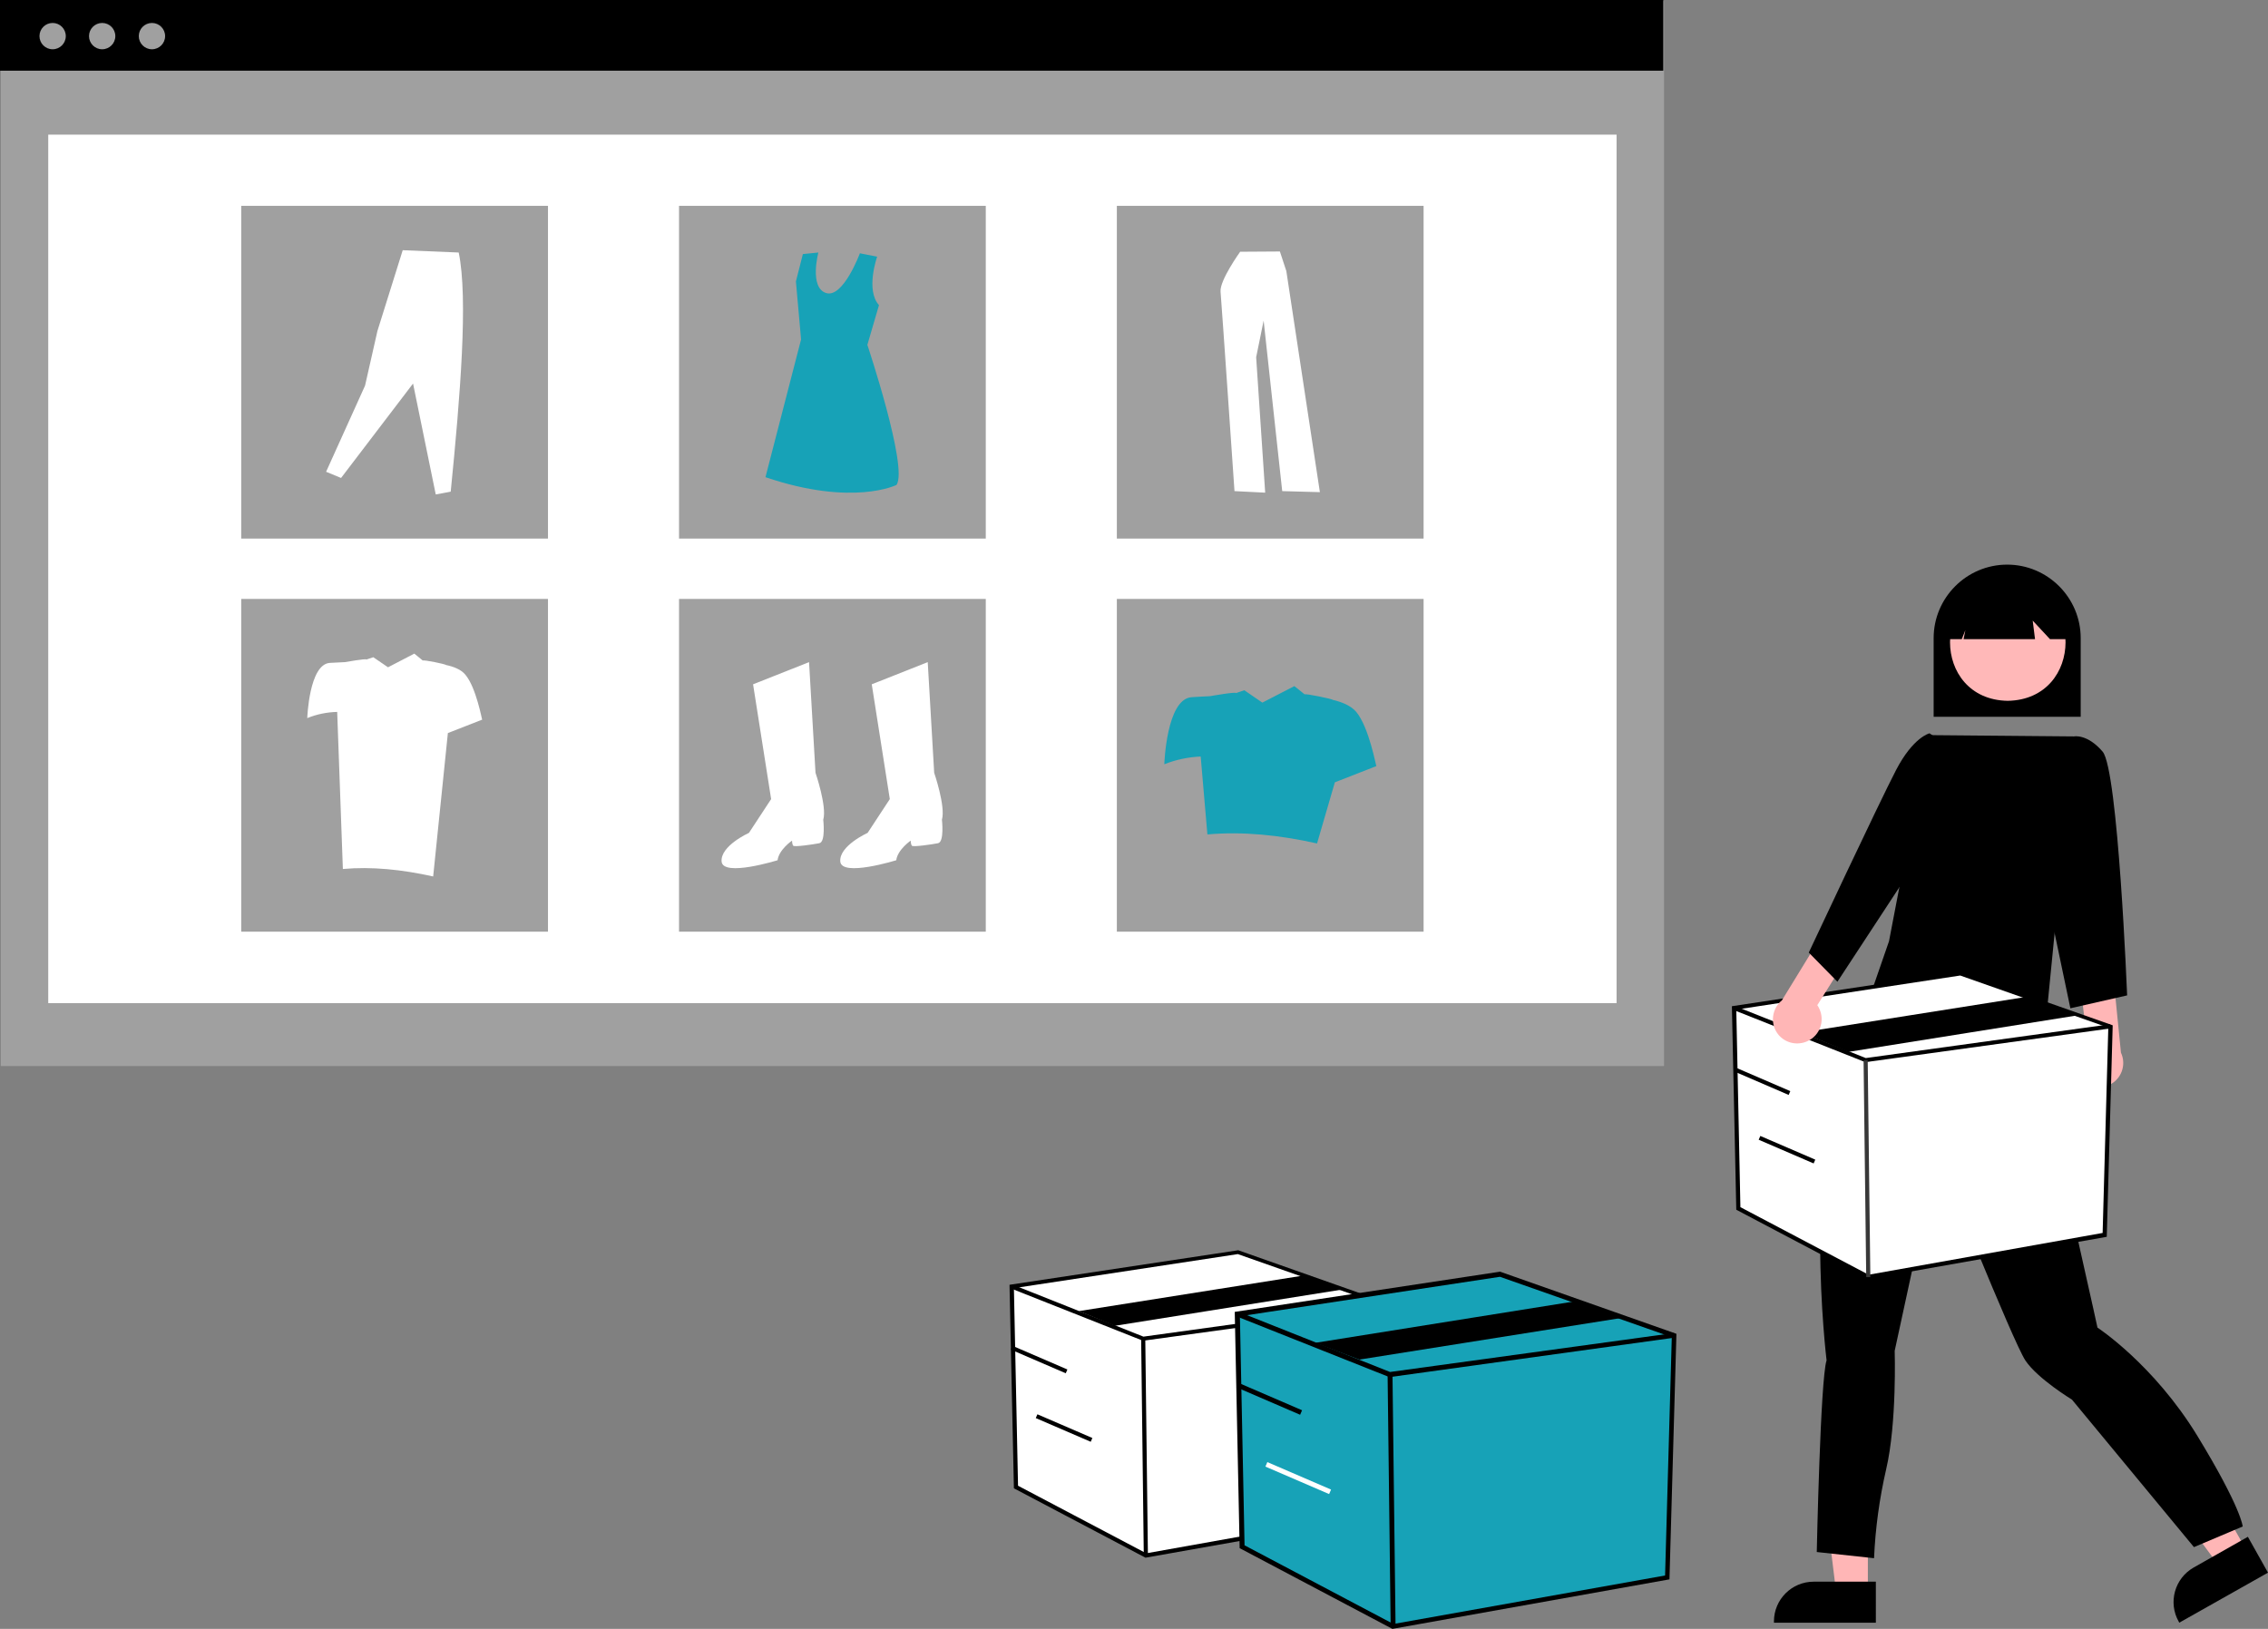 <?xml version="1.0" encoding="utf-8"?>
<!-- Generator: Adobe Illustrator 25.0.0, SVG Export Plug-In . SVG Version: 6.00 Build 0)  -->
<svg version="1.1" id="Layer_1" xmlns="http://www.w3.org/2000/svg" xmlns:xlink="http://www.w3.org/1999/xlink" x="0px" y="0px"
	 viewBox="0 0 879.1 631.5" style="enable-background:new 0 0 879.1 631.5;" xml:space="preserve">
<rect x="0" y="0" width="879.1" height="631.5" fill="#808080" stroke="none"/>
<style type="text/css">
	.st0{fill:#A0A0A0;}
	.st1{fill:#FFFFFF;}
	.st2{fill:#17A2B7;}
	.st3{fill:#FFB6B6;}
	.st4{fill:#FFB8B8;}
	.st5{fill:#383838;}
	.st6{fill:#E6E6E6;}
	.st7{opacity:0.15;enable-background:new    ;}
	.st8{fill:#2F2E41;}
</style>
<rect id="b93b1ef9-49b5-4354-905b-d9dddde45a10" x="0.3" y="0.4" class="st0" width="644.7" height="412.9"/>
<rect id="ef7485f9-8ecd-46d9-949e-abdd8aa9e360" x="18.7" y="52.2" class="st1" width="607.9" height="336.7"/>
<rect id="b4c2a7ec-beab-40bc-b587-23a202562f78" width="644.7" height="27.4"/>
<circle id="bd6d3ebf-cb6f-4fcb-b7cd-ad5a287d3324" class="st0" cx="20.4" cy="14" r="5.1"/>
<circle id="efb1158e-7a7d-4adb-9063-fc7dc50c76d5" class="st0" cx="39.6" cy="14" r="5.1"/>
<circle id="b51f9e19-f36b-4f29-afd5-008bb0fc20dd" class="st0" cx="58.9" cy="14" r="5.1"/>
<rect id="b636d421-4358-445b-b124-1d058e78c733" x="93.5" y="79.8" class="st0" width="118.9" height="129"/>
<rect id="ab9c902d-64a9-4a2b-a9ec-6dc7022c80f6" x="263.2" y="79.8" class="st0" width="118.9" height="129"/>
<rect id="f4a232af-026e-479b-8040-5c62e5965d9e" x="432.9" y="79.8" class="st0" width="118.9" height="129"/>
<rect id="ada16aa4-f84d-4851-87ee-a2852d96226a" x="93.5" y="232.2" class="st0" width="118.9" height="129"/>
<rect id="ebfcbe07-3b81-4d69-a4f5-6a8318d20e8d" x="263.2" y="232.2" class="st0" width="118.9" height="129"/>
<rect id="ead16b6d-d132-49a9-a42f-1f570e523a46" x="432.9" y="232.2" class="st0" width="118.9" height="129"/>
<path id="ab8ff6e3-f37e-4992-8347-ee905fdba816-79" class="st1" d="M291.9,265.3l21.7-8.6l2.5,42.9c0,0,4.5,13.1,3,18.2
	c0,0,1,8.6-1.5,9.1s-9.6,1.5-10.1,1s-0.5-2-0.5-2s-5.1,3.5-5.6,7.6c0,0-21.2,6.6-21.7,0.5s10.6-11.1,10.6-11.1l8.6-13.1L291.9,265.3
	z"/>
<path id="e647835b-1773-4993-9de9-376235a5ef39-80" class="st1" d="M337.9,265.3l21.7-8.6l2.5,42.9c0,0,4.5,13.1,3,18.2
	c0,0,1,8.6-1.5,9.1s-9.6,1.5-10.1,1s-0.5-2-0.5-2s-5.1,3.5-5.6,7.6c0,0-21.2,6.6-21.7,0.5s10.6-11.1,10.6-11.1l8.6-13.1L337.9,265.3
	z"/>
<path id="ee50e840-b8e9-4cc0-9b2e-64e12816c6e5-81" class="st2" d="M340,99.5c0,0-4.6,12.9,0.7,18.8l-4.5,15.4
	c0,0,15.9,47.6,11.3,54.3c0,0-16.9,8.5-50.8-3l13.8-53.4l-2-22.5l2.7-10.6l6-0.6c0,0-3.6,13.6,3,15.7s13.1-15.4,13.1-15.4L340,99.5z
	"/>
<path id="b668efb4-5504-4326-941b-9be143c4d030-82" class="st1" d="M126.4,182.9l5.8,2.4l27.9-36.6l8.8,43l5.8-1.1
	c3.7-37.1,6.8-74.9,3.1-92.7L156.1,97l-9.8,31.3l-4.8,21.2L126.4,182.9z"/>
<path id="b699d661-049e-451c-8a7e-64343ac1c335-83" class="st1" d="M480.7,97.6c0,0-8,11.1-7.6,15.5s5.4,77.3,5.4,77.3l11.9,0.6
	l-3.5-52.5l2.9-14.2l7.2,66.1l14.6,0.4l-13-85.7l-2.5-7.6L480.7,97.6z"/>
<path id="a4f25674-ecb7-42aa-ae9a-d508200b11eb-84" class="st2" d="M525.7,276c-2.1-2.5-5.8-3.9-9.2-4.7c0.1-0.3-10.6-2.5-10.8-2.1
	l-4-3.2l-12.4,6.4l-7-4.8l-3.2,1.1c0.1-0.6-10.1,1.2-10.1,1.2c-1.9,0.1-4.4,0.2-7.2,0.4c-9.7,0.8-10.5,26-10.5,26
	c4.5-1.8,9.3-2.8,14.1-3l2.6,30.2c13.6-1.2,27.8,0.2,42.5,3.5l6.9-23.7l16.1-6.3C533.4,297.3,530.7,282,525.7,276z"/>
<path id="b6d7fb25-d94e-4ba0-9382-3f72a4c565e4-85" class="st1" d="M180.4,261.6c-1.7-2.1-4.7-3.2-7.6-3.8c0.1-0.3-8.7-2.1-8.9-1.7
	l-3.3-2.7l-10.2,5.3l-5.7-3.9l-2.7,0.9c0.1-0.5-8.3,1-8.3,1c-1.6,0.1-3.7,0.2-5.9,0.3c-8,0.6-8.7,21.4-8.7,21.4
	c3.7-1.5,7.6-2.3,11.6-2.4l2.2,60.9c11.2-1,22.9,0.2,35,2.9l5.7-55.6l13.3-5.2C186.8,279.1,184.6,266.6,180.4,261.6z"/>
<path id="abb48a01-b3b6-4bc9-9e6f-5cc93133d8eb-86" d="M749.5,277.9h57v-30.5c0-15.7-12.8-28.5-28.5-28.5s-28.5,12.8-28.5,28.5
	V277.9z"/>
<path id="f1b40e10-dbea-4491-93e9-bf21ee1afe95-87" class="st3" d="M724,617.2h-12.3l-5.8-47.3H724V617.2z"/>
<path id="f19e2682-d3fb-40a9-8809-be7b68a78ac9-88" d="M727.1,613.2H703c-8.5,0-15.4,6.9-15.4,15.4v0.5h39.5V613.2z"/>
<path id="b3618d44-3857-42e4-aed2-10e127155f21-89" class="st3" d="M870.6,600.8l-10.7,6l-28.3-38.3l15.8-8.9L870.6,600.8z"/>
<path id="a172411a-a77d-4e4f-ac70-c8342021cfb1-90" d="M871.3,595.8l-21,11.9l0,0c-7.4,4.2-10,13.6-5.8,21l0.2,0.4l34.4-19.4
	L871.3,595.8z"/>
<path id="bd1532c7-07e2-44c0-82ff-fc8e0d37942d-91" d="M792.2,404.5l0.9,4.7c0,0,2.8,2.8,1.4,4.3s-0.9,8-0.9,8
	c0.8,12.1,16.6,79.9,19.4,93.2c0,0,21.8,14.2,38.8,42.1s17.5,35,17.5,35l-18.9,8l-47.3-57.2c0,0-13.2-8-18-15.1S751,447.1,751,447.1
	l-16.6,76.6c0,0,0.9,27.9-3.3,45.9c-2.6,11.3-4.2,22.9-4.7,34.5l-22.2-2.4c0,0,1.4-67.2,3.8-74.3c0,0-9.9-81.8,9.9-114.5l16-42.7
	l15.7-6L792.2,404.5z"/>
<path id="e2a54528-859f-4f0e-9aca-6130773a8d3b-92" class="st4" d="M778.2,226.3c-29.8,0.5-29.8,44.9,0,45.4
	C808.1,271.2,808.1,226.8,778.2,226.3z"/>
<path id="aeace49c-5333-476f-965d-52da8fac2318-93" d="M755.3,247.8h5.1l1.4-3.5l-0.7,3.5h27.7l-0.9-7.2l6.7,7.2h6.7v-3.9
	c0-12.7-10.3-23-23-23.1c-12.7,0-23,10.3-23.1,23l0,0l0,0L755.3,247.8z"/>
<path id="aa5a3aa9-e50b-4b43-b42d-0c1415925835-94" d="M747.5,285l56.4,0.5L792,406.4c0,0-66-3.5-66-23.6l6.2-17.9L747.5,285z"/>
<path id="aca4d347-909c-4b66-b72e-6bb1477aee43-95" class="st3" d="M806.3,418c-3.3-4-2.7-9.9,1.3-13.2c0.4-0.3,0.9-0.7,1.4-0.9
	l-2.5-21.3l12.6-4.6l3,30.1c2.2,4.7,0.2,10.3-4.5,12.5C813.7,422.5,809,421.4,806.3,418z"/>
<path id="eab38d24-ad2d-4cbe-aaaa-db975580c866-96" d="M796.5,295.9l7.4-10.4c0,0,5.1-1.1,11.1,5.9s9.5,94.5,9.5,94.5l-22,5l-13-62
	L796.5,295.9z"/>
<polygon class="st1" points="672.1,390.7 673.8,468.5 724.1,495.1 815.7,478.7 818,397.9 759.9,377.4 "/>
<path d="M724,495.9L673,469l-1.7-78.9l88.7-13.4l0.2,0.1l58.7,20.7l-2.3,82L724,495.9z M674.6,468l49.7,26.2L815,478l2.2-79.6
	l-57.4-20.2L673,391.4L674.6,468z"/>
<polygon points="723,411.8 722.8,411.7 671.8,391.5 672.4,390 723.2,410.2 817.9,397.1 818.1,398.7 "/>
<rect x="722.8" y="411" transform="matrix(1 -1.216441e-02 1.216441e-02 1 -5.457 8.835)" class="st5" width="1.6" height="84.1"/>
<polygon points="716.5,407.8 698.2,400.3 786.6,386.3 804.9,393.7 "/>
<rect x="682" y="407" transform="matrix(0.396 -0.918 0.918 0.396 28.309 880.208)" width="1.6" height="23.2"/>
<rect x="691.7" y="433.6" transform="matrix(0.396 -0.918 0.918 0.396 9.729 905.138)" width="1.6" height="23.2"/>
<polygon class="st1" points="392.1,498.7 393.8,576.5 444.1,603.1 535.7,586.7 538,505.9 479.9,485.4 "/>
<path d="M444,603.9L393,577l-1.7-78.9l88.7-13.4l0.2,0.1l58.7,20.7l-2.3,82L444,603.9z M394.6,576l49.7,26.2L535,586l2.2-79.6
	l-57.4-20.2L393,499.4L394.6,576z"/>
<polygon points="443,519.8 442.8,519.7 391.8,499.5 392.4,498 443.2,518.2 537.9,505.1 538.1,506.7 "/>
<rect x="442.8" y="519" transform="matrix(1 -1.216441e-02 1.216441e-02 1 -6.792 5.438)" width="1.6" height="84.1"/>
<polygon points="432.1,514 418.2,508.3 506.6,494.3 520.5,499.9 "/>
<rect x="402" y="515" transform="matrix(0.396 -0.918 0.918 0.396 -240.163 688.312)" width="1.6" height="23.2"/>
<rect x="411.7" y="541.6" transform="matrix(0.396 -0.918 0.918 0.396 -258.743 713.243)" width="1.6" height="23.2"/>
<polygon class="st2" points="479.6,509.4 481.5,599.6 539.9,630.5 646.3,611.5 648.9,517.7 581.4,494 "/>
<path d="M539.7,631.5l-59.2-31.3l-1.9-91.6L581.5,493l0.2,0.1l68.1,24l-2.7,95.2L539.7,631.5z M482.4,599.1l57.7,30.5l105.3-18.8
	l2.6-92.4L581.4,495l-100.8,15.3L482.4,599.1z"/>
<polygon points="538.6,533.9 538.3,533.8 479.2,510.3 479.9,508.5 538.8,531.9 648.8,516.8 649,518.6 "/>
<rect x="538.4" y="532.9" transform="matrix(1 -1.216441e-02 1.216441e-02 1 -7.036 6.604)" width="1.9" height="97.6"/>
<polygon points="526.9,527.1 509.8,520.6 612.4,504.2 629.5,510.8 "/>
<rect x="491" y="528.3" transform="matrix(0.396 -0.918 0.918 0.396 -200.17 779.366)" width="1.9" height="26.9"/>
<rect x="502.3" y="559.1" transform="matrix(0.396 -0.918 0.918 0.396 -221.679 808.291)" class="st1" width="1.9" height="26.9"/>
<path id="af1e2e82-f248-43bd-a869-489ddf745161-97" class="st3" d="M700.7,403.6c4.7-2.2,6.7-7.8,4.5-12.5c-0.2-0.5-0.5-1-0.8-1.4
	l11.4-18.1l-9.3-9.6l-15.8,25.8c-4,3.3-4.7,9.2-1.4,13.3C692,404.4,696.7,405.5,700.7,403.6L700.7,403.6z"/>
<path id="ed6195a6-5e50-4e12-8380-54bfefa6b2ae-98" d="M756.1,289.7l-8.2-5.4c0,0-6.3,1.4-13,14.3s-33.8,70.7-33.8,70.7l11.1,11.3
	l29.7-45.3L756.1,289.7z"/>
<g>
	<ellipse transform="matrix(0.357 -0.934 0.934 0.357 -697.463 125.511)" cx="-257.6" cy="569.4" rx="8.6" ry="2.7"/>
	<ellipse transform="matrix(0.16 -0.987 0.987 0.16 -804.455 219.168)" cx="-273.4" cy="582.3" rx="17.2" ry="17.2"/>
	<rect x="-281.2" y="595.8" width="5.2" height="9.3"/>
	<rect x="-270.8" y="595.8" width="5.2" height="9.3"/>
	<ellipse cx="-276.9" cy="605.3" rx="4.3" ry="1.6"/>
	<ellipse cx="-266.5" cy="605.1" rx="4.3" ry="1.6"/>
	
		<ellipse transform="matrix(1 -2.937368e-02 2.937368e-02 1 -17.096 -7.769)" class="st1" cx="-273" cy="578" rx="5.9" ry="5.9"/>
	<circle cx="-273" cy="578" r="2"/>
	<path class="st6" d="M-290.1,566.4c-1.4-6.2,3-12.5,9.9-14c6.9-1.5,13.5,2.3,14.9,8.5c1.4,6.2-3.2,8.5-10,10
		C-282.1,572.4-288.7,572.6-290.1,566.4z"/>
	<ellipse transform="matrix(0.428 -0.903 0.903 0.428 -686.274 63.726)" cx="-292.8" cy="574.4" rx="2.7" ry="8.6"/>
	<path class="st1" d="M-281.9,588.5c0,1.7,4.3,5,9.1,5c4.8,0,9.3-4.7,9.3-6.4c0-1.7-4.5,0.3-9.3,0.3S-281.9,586.9-281.9,588.5z"/>
	<path class="st2" d="M-152.7,535.7l-18.6,18.4l-42.1,41.6l-0.9,0.8l-4.8,4.7l-10-9.8l-0.9-0.9l-18.2-18h0l-5.8-5.8l-3.4-3.4
		l-10.3-10.1l-1.4-1.4l-16.4-16.2c-3.3-3.2-6-7-8.2-11c-0.2-0.4-0.4-0.7-0.6-1.1c-11.6-23.1-2.3-51.3,20.9-62.9
		c8.9-4.5,19-6,28.8-4.3h0c0.2,0,0.3,0,0.5,0.1c1.6,0.3,3.2,0.7,4.7,1.1c4.1,1.2,8,2.9,11.6,5.2c0.4,0.2,0.8,0.5,1.1,0.7
		c2.7,1.8,5.1,3.8,7.4,6l0.1-0.1l0.1,0.1c1.4-1.4,2.8-2.6,4.3-3.8c0.3-0.3,0.7-0.5,1-0.8c10.4-7.6,23.4-10.7,36.1-8.4
		c1.6,0.3,3.2,0.7,4.8,1.1c0.5,0.1,1,0.3,1.6,0.5c0.4,0.1,0.8,0.3,1.2,0.4c3.4,1.2,6.7,2.8,9.7,4.8c0.7,0.4,1.3,0.9,2,1.4
		c20.9,15.2,25.6,44.5,10.3,65.4C-149.4,532.1-151,534-152.7,535.7z"/>
	<path class="st7" d="M-171.4,554.1l-42.1,41.6l-0.9,0.8l-4.8,4.7l-10-9.8l-0.9-0.9l-18.2-18c2.9-0.7,7.4,0.3,9.1,1.1
		c3.9,1.9,7.1,5.1,11.1,6.9c3.5,1.6,7.5,2,11.3,1.2c7.1-1.5,12.6-7,17.4-12.4c4.8-5.4,9.8-11.2,16.6-13.7
		C-179.1,554.3-175.2,554-171.4,554.1z"/>
	<path d="M-140.7,470.2c-5.8-5.8-13-10-20.9-12.2c-0.5-0.1-1-0.3-1.6-0.4c-2.3-0.5-4.6-0.9-6.9-1.1c-0.4,0-0.8-0.1-1.2-0.1
		c-2-0.1-4.1-0.1-6.1,0c-11.2,0.8-21.8,5.5-29.8,13.3l-0.1-0.1l-0.1,0.1c-5.3-5.1-11.6-9-18.6-11.2c-0.4-0.1-0.8-0.3-1.2-0.4
		c-5.4-1.6-11-2.2-16.6-1.8c-0.2,0-0.3,0-0.5,0c-10.3,0.8-20,4.9-27.7,11.7c-0.7,0.6-1.4,1.3-2.1,2c-13.3,13.3-17.5,33.3-10.6,50.8
		c0.1,0.4,0.3,0.7,0.5,1.1c2.4,5.7,5.8,10.8,10.2,15.1l15.5,15.3l1.2,1.2L-224,587l0.9,0.9l8.8,8.7l6.8,6.7l66.8-65.9
		C-122.2,518.8-122.2,488.8-140.7,470.2z M-141.6,536.5l-65.9,65.1l-6-5.9l-8.6-8.5l-0.9-0.9l-32.9-32.5l-1.2-1.2l-16.4-16.2
		c-4.2-4.2-7.6-9.2-9.9-14.6c-0.2-0.4-0.3-0.7-0.5-1.1c-6.7-17.1-2.7-36.6,10.3-49.6c0.7-0.7,1.5-1.5,2.3-2.1h0
		c7.4-6.5,16.7-10.4,26.5-11.2c1.3-0.1,2.6-0.2,3.9-0.2c0.5,0,1,0,1.5,0c4,0.1,8,0.8,11.8,1.9c0.4,0.1,0.8,0.2,1.2,0.4
		c4.2,1.4,8.1,3.3,11.7,5.8c2.3,1.6,4.5,3.4,6.5,5.4l0.4,0.4l0.1-0.1l0.1,0.1l0.4-0.4c9-9,21.4-13.9,34.2-13.5c0.5,0,1,0,1.5,0.1
		c0.4,0,0.8,0.1,1.2,0.1c2.6,0.2,5.1,0.7,7.6,1.3c0.5,0.1,1.1,0.3,1.6,0.4c24.4,7.4,38.2,33.2,30.9,57.6
		C-132.2,524.4-136.2,531.1-141.6,536.5z"/>
	<path class="st7" d="M-234.2,459.4c-2.6,2-5.3,3.9-7,6.6c-1.2,2-1.8,4.4-2.1,6.8c-0.8,4.6-1.1,9.2-2.6,13.6
		c-1.5,4.4-4.4,8.5-8.7,10.2c-2.7,1-5.6,1-8.5,0.8c-7.1-0.5-14.1-1.7-20.5-4.8c-3.5-1.7-7-4.1-10.9-4.3c-0.8-0.1-1.6,0-2.4,0.1
		c7.1-22.2,29.5-35.8,52.4-31.9h0c0.2,0,0.3,0,0.5,0.1c1.6,0.3,3.2,0.7,4.7,1.1C-237.5,458.1-235.8,458.7-234.2,459.4z"/>
	<circle cx="-261.6" cy="454.7" r="17.2"/>
	<rect x="-269.4" y="468.2" width="5.2" height="9.3"/>
	<rect x="-259" y="468.2" width="5.2" height="9.3"/>
	<ellipse cx="-265.1" cy="477.6" rx="4.3" ry="1.6"/>
	<ellipse cx="-254.6" cy="477.4" rx="4.3" ry="1.6"/>
	<circle class="st1" cx="-261.1" cy="450.4" r="5.9"/>
	<ellipse transform="matrix(0.707 -0.707 0.707 0.707 -395.094 -51.022)" cx="-259.2" cy="451.6" rx="1.9" ry="2"/>
	<path class="st6" d="M-278.2,438.7c-1.4-6.2,3-12.5,9.9-14c6.9-1.5,13.5,2.3,14.9,8.5c1.4,6.2-3.2,8.5-10,10
		C-270.3,444.8-276.8,445-278.2,438.7z"/>
	<ellipse transform="matrix(0.771 -0.636 0.636 0.771 -388.984 47.03)" cx="-129" cy="565" rx="2.7" ry="8.6"/>
	<circle cx="-114.1" cy="582.2" r="17.2"/>
	<rect x="-111.5" y="595.6" width="5.2" height="9.3"/>
	<rect x="-121.9" y="595.6" width="5.2" height="9.3"/>
	<ellipse class="st8" cx="-110.6" cy="605.1" rx="4.3" ry="1.6"/>
	<ellipse class="st8" cx="-121" cy="604.9" rx="4.3" ry="1.6"/>
	<path class="st2" d="M-108.1,573c-5.4-4.5-8.4-8.6-4.4-13.5c4.1-4.9,11.7-5.3,17.1-0.8c5.4,4.5,6.5,12.1,2.5,17
		C-96.9,580.6-102.7,577.5-108.1,573z"/>
	<circle class="st1" cx="-120" cy="573.3" r="5.9"/>
	<circle cx="-122.1" cy="571.8" r="2"/>
	<path class="st1" d="M-128.9,578.1c-1.2,1.2-2,5-0.4,6.7c1.7,1.7,6.6-0.1,7.8-1.3s-1.8-1.3-3.5-3
		C-126.6,578.8-127.7,576.9-128.9,578.1z"/>
	<ellipse transform="matrix(0.934 -0.357 0.357 0.934 -219.831 3.348)" cx="-100.8" cy="597.1" rx="2.7" ry="8.6"/>
</g>
</svg>

